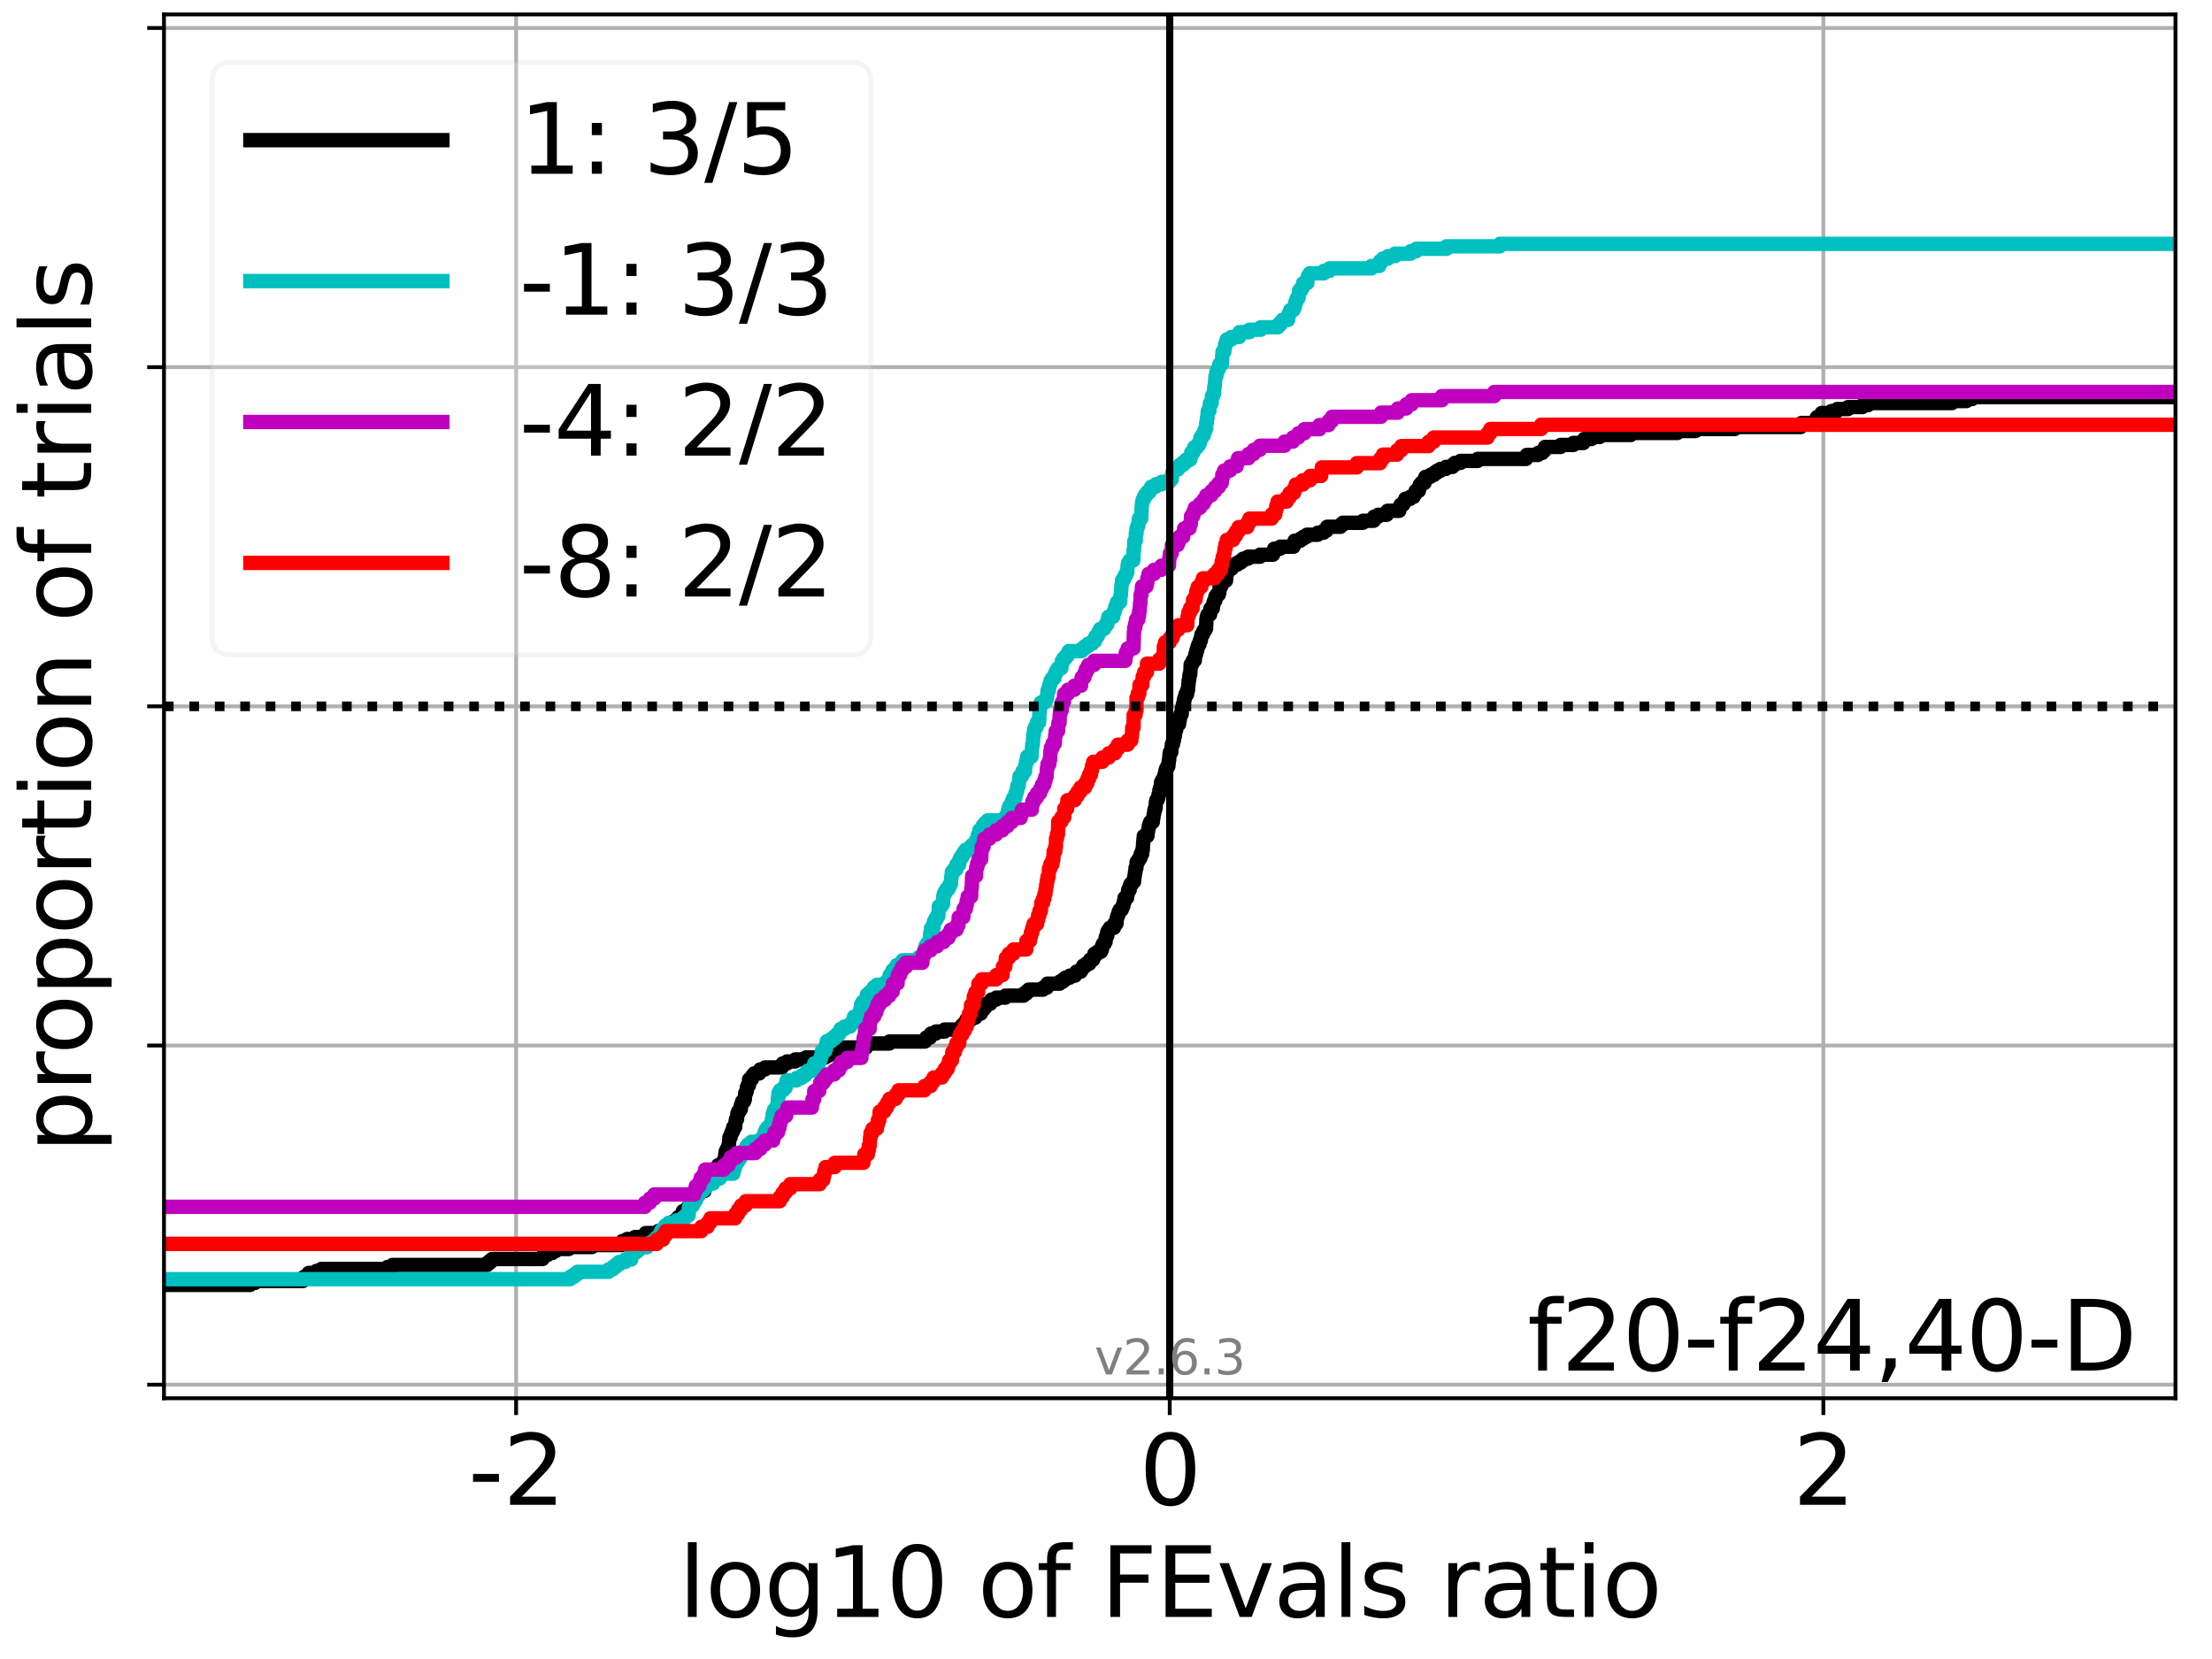 <?xml version="1.0" encoding="utf-8" standalone="no"?>
<!DOCTYPE svg PUBLIC "-//W3C//DTD SVG 1.1//EN"
  "http://www.w3.org/Graphics/SVG/1.1/DTD/svg11.dtd">
<svg xmlns:xlink="http://www.w3.org/1999/xlink" width="460.8pt" height="345.6pt" viewBox="0 0 460.8 345.6" xmlns="http://www.w3.org/2000/svg" version="1.1">
 <defs>
  <style type="text/css">*{stroke-linejoin: round; stroke-linecap: butt}</style>
 </defs>
 <g id="figure_1">
  <g id="patch_1">
   <path d="M 0 345.6 
L 460.8 345.6 
L 460.8 0 
L 0 0 
z
" style="fill: #ffffff"/>
  </g>
  <g id="axes_1">
   <g id="patch_2">
    <path d="M 34.16 291.28 
L 453.192 291.28 
L 453.192 3 
L 34.16 3 
z
" style="fill: #ffffff"/>
   </g>
   <g id="matplotlib.axis_1">
    <g id="xtick_1">
     <g id="line2d_1">
      <path d="M 107.515 291.28 
L 107.515 3 
" clip-path="url(#pec8c3f8581)" style="fill: none; stroke: #b0b0b0; stroke-width: 0.8; stroke-linecap: square"/>
     </g>
     <g id="line2d_2">
      <defs>
       <path id="mff52e5ef06" d="M 0 0 
L 0 3.5 
" style="stroke: #000000; stroke-width: 0.8"/>
      </defs>
      <g>
       <use xlink:href="#mff52e5ef06" x="107.515" y="291.28" style="stroke: #000000; stroke-width: 0.8"/>
      </g>
     </g>
     <g id="text_1">
      <!-- -2 -->
      <g transform="translate(97.545 313.477) scale(0.2 -0.2)">
       <defs>
        <path id="DejaVuSans-2d" d="M 313 2009 
L 1997 2009 
L 1997 1497 
L 313 1497 
L 313 2009 
z
" transform="scale(0.016)"/>
        <path id="DejaVuSans-32" d="M 1228 531 
L 3431 531 
L 3431 0 
L 469 0 
L 469 531 
Q 828 903 1448 1529 
Q 2069 2156 2228 2338 
Q 2531 2678 2651 2914 
Q 2772 3150 2772 3378 
Q 2772 3750 2511 3984 
Q 2250 4219 1831 4219 
Q 1534 4219 1204 4116 
Q 875 4013 500 3803 
L 500 4441 
Q 881 4594 1212 4672 
Q 1544 4750 1819 4750 
Q 2544 4750 2975 4387 
Q 3406 4025 3406 3419 
Q 3406 3131 3298 2873 
Q 3191 2616 2906 2266 
Q 2828 2175 2409 1742 
Q 1991 1309 1228 531 
z
" transform="scale(0.016)"/>
       </defs>
       <use xlink:href="#DejaVuSans-2d"/>
       <use xlink:href="#DejaVuSans-32" x="36.084"/>
      </g>
     </g>
    </g>
    <g id="xtick_2">
     <g id="line2d_3">
      <path d="M 243.676 291.28 
L 243.676 3 
" clip-path="url(#pec8c3f8581)" style="fill: none; stroke: #b0b0b0; stroke-width: 0.8; stroke-linecap: square"/>
     </g>
     <g id="line2d_4">
      <g>
       <use xlink:href="#mff52e5ef06" x="243.676" y="291.28" style="stroke: #000000; stroke-width: 0.8"/>
      </g>
     </g>
     <g id="text_2">
      <!-- 0 -->
      <g transform="translate(237.314 313.477) scale(0.2 -0.2)">
       <defs>
        <path id="DejaVuSans-30" d="M 2034 4250 
Q 1547 4250 1301 3770 
Q 1056 3291 1056 2328 
Q 1056 1369 1301 889 
Q 1547 409 2034 409 
Q 2525 409 2770 889 
Q 3016 1369 3016 2328 
Q 3016 3291 2770 3770 
Q 2525 4250 2034 4250 
z
M 2034 4750 
Q 2819 4750 3233 4129 
Q 3647 3509 3647 2328 
Q 3647 1150 3233 529 
Q 2819 -91 2034 -91 
Q 1250 -91 836 529 
Q 422 1150 422 2328 
Q 422 3509 836 4129 
Q 1250 4750 2034 4750 
z
" transform="scale(0.016)"/>
       </defs>
       <use xlink:href="#DejaVuSans-30"/>
      </g>
     </g>
    </g>
    <g id="xtick_3">
     <g id="line2d_5">
      <path d="M 379.837 291.28 
L 379.837 3 
" clip-path="url(#pec8c3f8581)" style="fill: none; stroke: #b0b0b0; stroke-width: 0.8; stroke-linecap: square"/>
     </g>
     <g id="line2d_6">
      <g>
       <use xlink:href="#mff52e5ef06" x="379.837" y="291.28" style="stroke: #000000; stroke-width: 0.8"/>
      </g>
     </g>
     <g id="text_3">
      <!-- 2 -->
      <g transform="translate(373.474 313.477) scale(0.2 -0.2)">
       <use xlink:href="#DejaVuSans-32"/>
      </g>
     </g>
    </g>
    <g id="text_4">
     <!-- log10 of FEvals ratio -->
     <g transform="translate(141.371 336.833) scale(0.2 -0.2)">
      <defs>
       <path id="DejaVuSans-6c" d="M 603 4863 
L 1178 4863 
L 1178 0 
L 603 0 
L 603 4863 
z
" transform="scale(0.016)"/>
       <path id="DejaVuSans-6f" d="M 1959 3097 
Q 1497 3097 1228 2736 
Q 959 2375 959 1747 
Q 959 1119 1226 758 
Q 1494 397 1959 397 
Q 2419 397 2687 759 
Q 2956 1122 2956 1747 
Q 2956 2369 2687 2733 
Q 2419 3097 1959 3097 
z
M 1959 3584 
Q 2709 3584 3137 3096 
Q 3566 2609 3566 1747 
Q 3566 888 3137 398 
Q 2709 -91 1959 -91 
Q 1206 -91 779 398 
Q 353 888 353 1747 
Q 353 2609 779 3096 
Q 1206 3584 1959 3584 
z
" transform="scale(0.016)"/>
       <path id="DejaVuSans-67" d="M 2906 1791 
Q 2906 2416 2648 2759 
Q 2391 3103 1925 3103 
Q 1463 3103 1205 2759 
Q 947 2416 947 1791 
Q 947 1169 1205 825 
Q 1463 481 1925 481 
Q 2391 481 2648 825 
Q 2906 1169 2906 1791 
z
M 3481 434 
Q 3481 -459 3084 -895 
Q 2688 -1331 1869 -1331 
Q 1566 -1331 1297 -1286 
Q 1028 -1241 775 -1147 
L 775 -588 
Q 1028 -725 1275 -790 
Q 1522 -856 1778 -856 
Q 2344 -856 2625 -561 
Q 2906 -266 2906 331 
L 2906 616 
Q 2728 306 2450 153 
Q 2172 0 1784 0 
Q 1141 0 747 490 
Q 353 981 353 1791 
Q 353 2603 747 3093 
Q 1141 3584 1784 3584 
Q 2172 3584 2450 3431 
Q 2728 3278 2906 2969 
L 2906 3500 
L 3481 3500 
L 3481 434 
z
" transform="scale(0.016)"/>
       <path id="DejaVuSans-31" d="M 794 531 
L 1825 531 
L 1825 4091 
L 703 3866 
L 703 4441 
L 1819 4666 
L 2450 4666 
L 2450 531 
L 3481 531 
L 3481 0 
L 794 0 
L 794 531 
z
" transform="scale(0.016)"/>
       <path id="DejaVuSans-20" transform="scale(0.016)"/>
       <path id="DejaVuSans-66" d="M 2375 4863 
L 2375 4384 
L 1825 4384 
Q 1516 4384 1395 4259 
Q 1275 4134 1275 3809 
L 1275 3500 
L 2222 3500 
L 2222 3053 
L 1275 3053 
L 1275 0 
L 697 0 
L 697 3053 
L 147 3053 
L 147 3500 
L 697 3500 
L 697 3744 
Q 697 4328 969 4595 
Q 1241 4863 1831 4863 
L 2375 4863 
z
" transform="scale(0.016)"/>
       <path id="DejaVuSans-46" d="M 628 4666 
L 3309 4666 
L 3309 4134 
L 1259 4134 
L 1259 2759 
L 3109 2759 
L 3109 2228 
L 1259 2228 
L 1259 0 
L 628 0 
L 628 4666 
z
" transform="scale(0.016)"/>
       <path id="DejaVuSans-45" d="M 628 4666 
L 3578 4666 
L 3578 4134 
L 1259 4134 
L 1259 2753 
L 3481 2753 
L 3481 2222 
L 1259 2222 
L 1259 531 
L 3634 531 
L 3634 0 
L 628 0 
L 628 4666 
z
" transform="scale(0.016)"/>
       <path id="DejaVuSans-76" d="M 191 3500 
L 800 3500 
L 1894 563 
L 2988 3500 
L 3597 3500 
L 2284 0 
L 1503 0 
L 191 3500 
z
" transform="scale(0.016)"/>
       <path id="DejaVuSans-61" d="M 2194 1759 
Q 1497 1759 1228 1600 
Q 959 1441 959 1056 
Q 959 750 1161 570 
Q 1363 391 1709 391 
Q 2188 391 2477 730 
Q 2766 1069 2766 1631 
L 2766 1759 
L 2194 1759 
z
M 3341 1997 
L 3341 0 
L 2766 0 
L 2766 531 
Q 2569 213 2275 61 
Q 1981 -91 1556 -91 
Q 1019 -91 701 211 
Q 384 513 384 1019 
Q 384 1609 779 1909 
Q 1175 2209 1959 2209 
L 2766 2209 
L 2766 2266 
Q 2766 2663 2505 2880 
Q 2244 3097 1772 3097 
Q 1472 3097 1187 3025 
Q 903 2953 641 2809 
L 641 3341 
Q 956 3463 1253 3523 
Q 1550 3584 1831 3584 
Q 2591 3584 2966 3190 
Q 3341 2797 3341 1997 
z
" transform="scale(0.016)"/>
       <path id="DejaVuSans-73" d="M 2834 3397 
L 2834 2853 
Q 2591 2978 2328 3040 
Q 2066 3103 1784 3103 
Q 1356 3103 1142 2972 
Q 928 2841 928 2578 
Q 928 2378 1081 2264 
Q 1234 2150 1697 2047 
L 1894 2003 
Q 2506 1872 2764 1633 
Q 3022 1394 3022 966 
Q 3022 478 2636 193 
Q 2250 -91 1575 -91 
Q 1294 -91 989 -36 
Q 684 19 347 128 
L 347 722 
Q 666 556 975 473 
Q 1284 391 1588 391 
Q 1994 391 2212 530 
Q 2431 669 2431 922 
Q 2431 1156 2273 1281 
Q 2116 1406 1581 1522 
L 1381 1569 
Q 847 1681 609 1914 
Q 372 2147 372 2553 
Q 372 3047 722 3315 
Q 1072 3584 1716 3584 
Q 2034 3584 2315 3537 
Q 2597 3491 2834 3397 
z
" transform="scale(0.016)"/>
       <path id="DejaVuSans-72" d="M 2631 2963 
Q 2534 3019 2420 3045 
Q 2306 3072 2169 3072 
Q 1681 3072 1420 2755 
Q 1159 2438 1159 1844 
L 1159 0 
L 581 0 
L 581 3500 
L 1159 3500 
L 1159 2956 
Q 1341 3275 1631 3429 
Q 1922 3584 2338 3584 
Q 2397 3584 2469 3576 
Q 2541 3569 2628 3553 
L 2631 2963 
z
" transform="scale(0.016)"/>
       <path id="DejaVuSans-74" d="M 1172 4494 
L 1172 3500 
L 2356 3500 
L 2356 3053 
L 1172 3053 
L 1172 1153 
Q 1172 725 1289 603 
Q 1406 481 1766 481 
L 2356 481 
L 2356 0 
L 1766 0 
Q 1100 0 847 248 
Q 594 497 594 1153 
L 594 3053 
L 172 3053 
L 172 3500 
L 594 3500 
L 594 4494 
L 1172 4494 
z
" transform="scale(0.016)"/>
       <path id="DejaVuSans-69" d="M 603 3500 
L 1178 3500 
L 1178 0 
L 603 0 
L 603 3500 
z
M 603 4863 
L 1178 4863 
L 1178 4134 
L 603 4134 
L 603 4863 
z
" transform="scale(0.016)"/>
      </defs>
      <use xlink:href="#DejaVuSans-6c"/>
      <use xlink:href="#DejaVuSans-6f" x="27.783"/>
      <use xlink:href="#DejaVuSans-67" x="88.965"/>
      <use xlink:href="#DejaVuSans-31" x="152.441"/>
      <use xlink:href="#DejaVuSans-30" x="216.064"/>
      <use xlink:href="#DejaVuSans-20" x="279.688"/>
      <use xlink:href="#DejaVuSans-6f" x="311.475"/>
      <use xlink:href="#DejaVuSans-66" x="372.656"/>
      <use xlink:href="#DejaVuSans-20" x="407.861"/>
      <use xlink:href="#DejaVuSans-46" x="439.648"/>
      <use xlink:href="#DejaVuSans-45" x="497.168"/>
      <use xlink:href="#DejaVuSans-76" x="560.352"/>
      <use xlink:href="#DejaVuSans-61" x="619.531"/>
      <use xlink:href="#DejaVuSans-6c" x="680.811"/>
      <use xlink:href="#DejaVuSans-73" x="708.594"/>
      <use xlink:href="#DejaVuSans-20" x="760.693"/>
      <use xlink:href="#DejaVuSans-72" x="792.48"/>
      <use xlink:href="#DejaVuSans-61" x="833.594"/>
      <use xlink:href="#DejaVuSans-74" x="894.873"/>
      <use xlink:href="#DejaVuSans-69" x="934.082"/>
      <use xlink:href="#DejaVuSans-6f" x="961.865"/>
     </g>
    </g>
   </g>
   <g id="matplotlib.axis_2">
    <g id="ytick_1">
     <g id="line2d_7">
      <path d="M 34.16 288.454 
L 453.192 288.454 
" clip-path="url(#pec8c3f8581)" style="fill: none; stroke: #b0b0b0; stroke-width: 0.8; stroke-linecap: square"/>
     </g>
     <g id="line2d_8">
      <defs>
       <path id="m364a18d058" d="M 0 0 
L -3.5 0 
" style="stroke: #000000; stroke-width: 0.8"/>
      </defs>
      <g>
       <use xlink:href="#m364a18d058" x="34.16" y="288.454" style="stroke: #000000; stroke-width: 0.8"/>
      </g>
     </g>
    </g>
    <g id="ytick_2">
     <g id="line2d_9">
      <path d="M 34.16 217.797 
L 453.192 217.797 
" clip-path="url(#pec8c3f8581)" style="fill: none; stroke: #b0b0b0; stroke-width: 0.8; stroke-linecap: square"/>
     </g>
     <g id="line2d_10">
      <g>
       <use xlink:href="#m364a18d058" x="34.16" y="217.797" style="stroke: #000000; stroke-width: 0.8"/>
      </g>
     </g>
    </g>
    <g id="ytick_3">
     <g id="line2d_11">
      <path d="M 34.16 147.14 
L 453.192 147.14 
" clip-path="url(#pec8c3f8581)" style="fill: none; stroke: #b0b0b0; stroke-width: 0.8; stroke-linecap: square"/>
     </g>
     <g id="line2d_12">
      <g>
       <use xlink:href="#m364a18d058" x="34.16" y="147.14" style="stroke: #000000; stroke-width: 0.8"/>
      </g>
     </g>
    </g>
    <g id="ytick_4">
     <g id="line2d_13">
      <path d="M 34.16 76.483 
L 453.192 76.483 
" clip-path="url(#pec8c3f8581)" style="fill: none; stroke: #b0b0b0; stroke-width: 0.8; stroke-linecap: square"/>
     </g>
     <g id="line2d_14">
      <g>
       <use xlink:href="#m364a18d058" x="34.16" y="76.483" style="stroke: #000000; stroke-width: 0.8"/>
      </g>
     </g>
    </g>
    <g id="ytick_5">
     <g id="line2d_15">
      <path d="M 34.16 5.826 
L 453.192 5.826 
" clip-path="url(#pec8c3f8581)" style="fill: none; stroke: #b0b0b0; stroke-width: 0.8; stroke-linecap: square"/>
     </g>
     <g id="line2d_16">
      <g>
       <use xlink:href="#m364a18d058" x="34.16" y="5.826" style="stroke: #000000; stroke-width: 0.8"/>
      </g>
     </g>
    </g>
    <g id="text_5">
     <!-- proportion of trials -->
     <g transform="translate(19.001 240.146) rotate(-90) scale(0.2 -0.2)">
      <defs>
       <path id="DejaVuSans-70" d="M 1159 525 
L 1159 -1331 
L 581 -1331 
L 581 3500 
L 1159 3500 
L 1159 2969 
Q 1341 3281 1617 3432 
Q 1894 3584 2278 3584 
Q 2916 3584 3314 3078 
Q 3713 2572 3713 1747 
Q 3713 922 3314 415 
Q 2916 -91 2278 -91 
Q 1894 -91 1617 61 
Q 1341 213 1159 525 
z
M 3116 1747 
Q 3116 2381 2855 2742 
Q 2594 3103 2138 3103 
Q 1681 3103 1420 2742 
Q 1159 2381 1159 1747 
Q 1159 1113 1420 752 
Q 1681 391 2138 391 
Q 2594 391 2855 752 
Q 3116 1113 3116 1747 
z
" transform="scale(0.016)"/>
       <path id="DejaVuSans-6e" d="M 3513 2113 
L 3513 0 
L 2938 0 
L 2938 2094 
Q 2938 2591 2744 2837 
Q 2550 3084 2163 3084 
Q 1697 3084 1428 2787 
Q 1159 2491 1159 1978 
L 1159 0 
L 581 0 
L 581 3500 
L 1159 3500 
L 1159 2956 
Q 1366 3272 1645 3428 
Q 1925 3584 2291 3584 
Q 2894 3584 3203 3211 
Q 3513 2838 3513 2113 
z
" transform="scale(0.016)"/>
      </defs>
      <use xlink:href="#DejaVuSans-70"/>
      <use xlink:href="#DejaVuSans-72" x="63.477"/>
      <use xlink:href="#DejaVuSans-6f" x="102.34"/>
      <use xlink:href="#DejaVuSans-70" x="163.521"/>
      <use xlink:href="#DejaVuSans-6f" x="226.998"/>
      <use xlink:href="#DejaVuSans-72" x="288.18"/>
      <use xlink:href="#DejaVuSans-74" x="329.293"/>
      <use xlink:href="#DejaVuSans-69" x="368.502"/>
      <use xlink:href="#DejaVuSans-6f" x="396.285"/>
      <use xlink:href="#DejaVuSans-6e" x="457.467"/>
      <use xlink:href="#DejaVuSans-20" x="520.846"/>
      <use xlink:href="#DejaVuSans-6f" x="552.633"/>
      <use xlink:href="#DejaVuSans-66" x="613.814"/>
      <use xlink:href="#DejaVuSans-20" x="649.02"/>
      <use xlink:href="#DejaVuSans-74" x="680.807"/>
      <use xlink:href="#DejaVuSans-72" x="720.016"/>
      <use xlink:href="#DejaVuSans-69" x="761.129"/>
      <use xlink:href="#DejaVuSans-61" x="788.912"/>
      <use xlink:href="#DejaVuSans-6c" x="850.191"/>
      <use xlink:href="#DejaVuSans-73" x="877.975"/>
     </g>
    </g>
   </g>
   <g id="line2d_17">
    <path d="M 34.16 267.672 
L 52.097 267.672 
L 52.097 267.257 
L 53.117 267.257 
L 53.117 266.841 
L 63.128 266.841 
L 63.128 266.425 
L 63.282 266.425 
L 63.282 266.01 
L 64.148 266.01 
L 64.148 265.594 
L 64.302 265.594 
L 64.302 265.179 
L 65.898 265.179 
L 65.898 264.763 
L 66.919 264.763 
L 66.919 264.347 
L 80.736 264.347 
L 80.736 263.932 
L 81.756 263.932 
L 81.756 263.516 
L 101.484 263.516 
L 101.484 263.1 
L 101.997 263.1 
L 101.997 262.685 
L 102.505 262.685 
L 102.505 262.269 
L 113.028 262.269 
L 113.028 261.853 
L 113.182 261.853 
L 113.182 261.438 
L 114.052 261.438 
L 114.052 261.022 
L 115.073 261.022 
L 115.073 260.607 
L 115.798 260.607 
L 115.798 260.191 
L 118.481 260.191 
L 118.481 259.775 
L 123.318 259.775 
L 123.318 259.36 
L 129.512 259.36 
L 129.512 258.944 
L 129.666 258.944 
L 129.666 258.528 
L 130.636 258.528 
L 130.636 258.113 
L 132.282 258.113 
L 132.282 257.697 
L 134.349 257.697 
L 134.349 257.282 
L 134.503 257.282 
L 134.503 256.866 
L 137.119 256.866 
L 137.119 256.45 
L 138.352 256.45 
L 138.352 256.035 
L 138.797 256.035 
L 138.797 255.619 
L 139.26 255.619 
L 139.26 255.203 
L 139.705 255.203 
L 139.705 254.788 
L 140.396 254.788 
L 140.396 254.372 
L 141.226 254.372 
L 141.305 253.541 
L 141.828 253.541 
L 141.828 253.125 
L 142.135 253.125 
L 142.135 252.71 
L 142.273 252.71 
L 142.273 252.294 
L 143.062 252.294 
L 143.062 251.878 
L 143.292 251.878 
L 143.292 251.463 
L 143.873 251.463 
L 143.873 251.047 
L 144.083 251.047 
L 144.083 250.632 
L 144.372 250.632 
L 144.372 250.216 
L 144.552 250.216 
L 144.552 249.8 
L 144.703 249.8 
L 144.703 249.385 
L 145.03 249.385 
L 145.03 248.969 
L 145.475 248.969 
L 145.573 248.138 
L 146.728 248.138 
L 146.728 247.722 
L 146.866 247.722 
L 146.866 247.306 
L 147.075 247.306 
L 147.173 246.06 
L 147.887 246.06 
L 147.905 245.228 
L 148.772 245.228 
L 148.772 244.813 
L 148.984 244.813 
L 149.064 243.981 
L 149.429 243.981 
L 149.509 243.15 
L 149.602 243.15 
L 149.602 242.735 
L 150.436 242.735 
L 150.436 242.319 
L 150.665 242.319 
L 150.665 241.903 
L 150.881 241.903 
L 150.881 241.488 
L 151.029 241.488 
L 151.11 240.241 
L 151.192 240.241 
L 151.192 239.825 
L 151.385 239.825 
L 151.385 239.41 
L 151.637 239.41 
L 151.747 238.578 
L 151.852 238.578 
L 151.957 236.916 
L 152.192 236.916 
L 152.292 236.085 
L 152.481 236.085 
L 152.481 235.669 
L 152.71 235.669 
L 152.736 234.838 
L 153.142 234.838 
L 153.237 233.591 
L 153.311 233.591 
L 153.311 233.175 
L 153.54 233.175 
L 153.622 231.928 
L 153.792 231.928 
L 153.792 231.513 
L 154.067 231.513 
L 154.067 231.097 
L 154.322 231.097 
L 154.336 230.266 
L 154.476 230.266 
L 154.476 229.85 
L 154.622 229.85 
L 154.622 229.434 
L 155.019 229.434 
L 155.019 229.019 
L 155.166 229.019 
L 155.222 227.772 
L 155.403 227.772 
L 155.403 227.356 
L 155.557 227.356 
L 155.583 226.525 
L 155.737 226.525 
L 155.737 226.109 
L 156.017 226.109 
L 156.052 224.863 
L 156.603 224.863 
L 156.603 224.447 
L 156.757 224.447 
L 156.757 224.031 
L 157.093 224.031 
L 157.093 223.616 
L 158.173 223.616 
L 158.173 223.2 
L 158.353 223.2 
L 158.353 222.784 
L 159.374 222.784 
L 159.374 222.369 
L 162.883 222.369 
L 162.883 221.953 
L 163.037 221.953 
L 163.037 221.538 
L 163.953 221.538 
L 163.953 221.122 
L 165.653 221.122 
L 165.653 220.706 
L 167.869 220.706 
L 167.869 220.291 
L 171.931 220.291 
L 171.931 219.875 
L 172.706 219.875 
L 172.706 219.459 
L 173.011 219.459 
L 173.011 219.044 
L 173.191 219.044 
L 173.191 218.628 
L 174.212 218.628 
L 174.212 218.212 
L 180.437 218.212 
L 180.491 217.381 
L 185.274 217.381 
L 185.274 216.966 
L 192.679 216.966 
L 192.679 216.55 
L 192.963 216.55 
L 192.963 216.134 
L 193.759 216.134 
L 193.759 215.719 
L 193.939 215.719 
L 193.939 215.303 
L 194.96 215.303 
L 194.96 214.887 
L 196.767 214.887 
L 196.767 214.472 
L 200.295 214.472 
L 200.327 213.641 
L 200.772 213.641 
L 200.772 213.225 
L 201.24 213.225 
L 201.316 212.394 
L 202.372 212.394 
L 202.372 211.978 
L 203.202 211.978 
L 203.294 211.147 
L 204.315 211.147 
L 204.315 210.731 
L 204.489 210.731 
L 204.489 210.316 
L 204.919 210.316 
L 204.919 209.9 
L 205.247 209.9 
L 205.247 209.484 
L 205.51 209.484 
L 205.51 209.069 
L 206.327 209.069 
L 206.327 208.653 
L 206.507 208.653 
L 206.507 208.237 
L 207.528 208.237 
L 207.528 207.822 
L 209.447 207.822 
L 209.447 207.406 
L 213.251 207.406 
L 213.251 206.991 
L 213.808 206.991 
L 213.808 206.575 
L 214.283 206.575 
L 214.283 206.159 
L 217.272 206.159 
L 217.272 205.744 
L 218.087 205.744 
L 218.18 204.912 
L 220.748 204.912 
L 220.748 204.497 
L 221.403 204.497 
L 221.403 204.081 
L 221.94 204.081 
L 221.94 203.665 
L 222.848 203.665 
L 222.848 203.25 
L 223.95 203.25 
L 223.95 202.834 
L 224.238 202.834 
L 224.238 202.419 
L 225.146 202.419 
L 225.146 202.003 
L 225.416 202.003 
L 225.416 201.587 
L 225.648 201.587 
L 225.648 201.172 
L 226.24 201.172 
L 226.24 200.756 
L 226.932 200.756 
L 226.932 200.34 
L 227.085 200.34 
L 227.085 199.925 
L 227.714 199.925 
L 227.714 199.509 
L 227.904 199.509 
L 227.985 198.678 
L 228.618 198.678 
L 228.618 198.262 
L 229.356 198.262 
L 229.356 197.847 
L 229.557 197.847 
L 229.585 197.015 
L 229.772 197.015 
L 229.772 196.6 
L 230.113 196.6 
L 230.113 196.184 
L 230.316 196.184 
L 230.329 195.353 
L 230.465 195.353 
L 230.465 194.937 
L 230.667 194.937 
L 230.68 194.106 
L 230.916 194.106 
L 230.916 193.69 
L 231.212 193.69 
L 231.212 193.275 
L 232.063 193.275 
L 232.098 192.444 
L 232.572 192.444 
L 232.653 191.197 
L 232.764 191.197 
L 232.764 190.781 
L 232.923 190.781 
L 233.033 189.95 
L 233.248 189.95 
L 233.248 189.534 
L 233.672 189.534 
L 233.672 189.118 
L 233.832 189.118 
L 233.832 188.703 
L 234.024 188.703 
L 234.109 187.872 
L 234.253 187.872 
L 234.257 187.04 
L 234.781 187.04 
L 234.87 186.209 
L 234.95 186.209 
L 235.017 185.378 
L 235.335 185.378 
L 235.337 184.547 
L 235.517 184.547 
L 235.517 184.131 
L 235.88 184.131 
L 235.88 183.715 
L 236.235 183.715 
L 236.322 182.468 
L 236.4 182.468 
L 236.45 181.637 
L 236.538 181.637 
L 236.551 180.806 
L 236.731 180.806 
L 236.784 179.559 
L 237.078 179.559 
L 237.078 179.143 
L 237.321 179.143 
L 237.321 178.728 
L 237.585 178.728 
L 237.633 177.897 
L 237.933 177.897 
L 237.963 177.065 
L 238.061 177.065 
L 238.148 175.403 
L 238.178 175.403 
L 238.27 174.156 
L 239.029 174.156 
L 239.063 173.325 
L 239.141 173.325 
L 239.242 172.493 
L 239.321 172.493 
L 239.321 172.078 
L 239.442 172.078 
L 239.442 171.662 
L 239.602 171.662 
L 239.602 171.246 
L 240.15 171.246 
L 240.189 170.415 
L 240.269 170.415 
L 240.342 169.584 
L 240.404 169.584 
L 240.485 168.753 
L 240.613 168.753 
L 240.613 168.337 
L 240.733 168.337 
L 240.797 167.09 
L 240.886 167.09 
L 240.886 166.675 
L 241.14 166.675 
L 241.14 166.259 
L 241.299 166.259 
L 241.359 165.428 
L 241.513 165.428 
L 241.521 164.596 
L 241.641 164.596 
L 241.641 164.181 
L 241.783 164.181 
L 241.87 162.934 
L 242.085 162.934 
L 242.085 162.518 
L 242.397 162.518 
L 242.485 161.687 
L 242.613 161.687 
L 242.718 160.856 
L 242.818 160.856 
L 242.818 160.44 
L 242.952 160.44 
L 242.952 160.024 
L 243.167 160.024 
L 243.167 159.609 
L 243.396 159.609 
L 243.497 158.362 
L 243.556 158.362 
L 243.636 157.115 
L 243.712 157.115 
L 243.712 156.699 
L 244 156.699 
L 244.089 155.453 
L 244.13 155.453 
L 244.13 155.037 
L 244.348 155.037 
L 244.383 154.206 
L 244.563 154.206 
L 244.598 153.374 
L 244.741 153.374 
L 244.848 152.128 
L 245.008 152.128 
L 245.077 151.296 
L 245.237 151.296 
L 245.237 150.881 
L 245.604 150.881 
L 245.697 150.049 
L 245.764 150.049 
L 245.842 149.218 
L 245.92 149.218 
L 245.92 148.803 
L 246.159 148.803 
L 246.214 147.556 
L 246.319 147.556 
L 246.422 146.724 
L 246.518 146.724 
L 246.621 145.893 
L 246.703 145.893 
L 246.703 145.477 
L 246.863 145.477 
L 246.949 144.646 
L 247.291 144.646 
L 247.294 143.815 
L 247.474 143.815 
L 247.554 142.568 
L 247.589 142.568 
L 247.618 141.737 
L 247.714 141.737 
L 247.815 140.49 
L 247.954 140.49 
L 248.049 138.412 
L 248.337 138.412 
L 248.337 137.996 
L 248.495 137.996 
L 248.495 137.581 
L 248.899 137.581 
L 248.989 136.334 
L 249.155 136.334 
L 249.225 135.502 
L 249.406 135.502 
L 249.469 134.671 
L 249.635 134.671 
L 249.635 134.256 
L 249.874 134.256 
L 249.954 133.424 
L 250.162 133.424 
L 250.195 132.593 
L 250.288 132.593 
L 250.288 132.177 
L 250.585 132.177 
L 250.585 131.762 
L 250.717 131.762 
L 250.717 131.346 
L 251.044 131.346 
L 251.044 130.93 
L 251.245 130.93 
L 251.326 128.852 
L 251.394 128.852 
L 251.394 128.437 
L 251.555 128.437 
L 251.555 128.021 
L 252.082 128.021 
L 252.147 126.774 
L 252.637 126.774 
L 252.697 125.943 
L 252.783 125.943 
L 252.783 125.527 
L 252.926 125.527 
L 252.926 125.112 
L 253.182 125.112 
L 253.195 124.28 
L 253.453 124.28 
L 253.453 123.865 
L 253.889 123.865 
L 253.889 123.449 
L 254.008 123.449 
L 254.068 122.202 
L 254.39 122.202 
L 254.39 121.787 
L 254.552 121.787 
L 254.552 121.371 
L 254.774 121.371 
L 254.774 120.955 
L 255.403 120.955 
L 255.49 119.709 
L 255.571 119.709 
L 255.571 119.293 
L 255.724 119.293 
L 255.735 118.462 
L 256.596 118.462 
L 256.596 118.046 
L 256.841 118.046 
L 256.841 117.63 
L 257.746 117.63 
L 257.746 117.215 
L 258.438 117.215 
L 258.438 116.799 
L 258.967 116.799 
L 258.967 116.383 
L 259.986 116.383 
L 259.986 115.968 
L 262.48 115.968 
L 262.48 115.552 
L 265.188 115.552 
L 265.188 115.137 
L 265.423 115.137 
L 265.432 114.305 
L 266.679 114.305 
L 266.679 113.89 
L 269.468 113.89 
L 269.468 113.474 
L 269.622 113.474 
L 269.679 112.643 
L 270.874 112.643 
L 270.874 112.227 
L 271.516 112.227 
L 271.516 111.812 
L 272.239 111.812 
L 272.239 111.396 
L 274.515 111.396 
L 274.515 110.98 
L 275.711 110.98 
L 275.711 110.565 
L 276.319 110.565 
L 276.319 110.149 
L 276.473 110.149 
L 276.473 109.733 
L 279.248 109.733 
L 279.248 109.318 
L 279.716 109.318 
L 279.716 108.902 
L 283.916 108.902 
L 283.916 108.487 
L 286.171 108.487 
L 286.214 107.655 
L 287.077 107.655 
L 287.077 107.24 
L 288.887 107.24 
L 288.887 106.824 
L 289.041 106.824 
L 289.041 106.408 
L 291.49 106.408 
L 291.533 105.577 
L 291.748 105.577 
L 291.748 105.162 
L 292.284 105.162 
L 292.284 104.746 
L 292.57 104.746 
L 292.57 104.33 
L 292.75 104.33 
L 292.75 103.915 
L 293.771 103.915 
L 293.771 103.499 
L 294.489 103.499 
L 294.489 103.083 
L 294.739 103.083 
L 294.739 102.668 
L 294.899 102.668 
L 294.899 102.252 
L 295.569 102.252 
L 295.569 101.836 
L 295.684 101.836 
L 295.749 101.005 
L 296.084 101.005 
L 296.084 100.59 
L 296.764 100.59 
L 296.77 99.758 
L 296.944 99.758 
L 296.944 99.343 
L 297.965 99.343 
L 297.965 98.927 
L 298.739 98.927 
L 298.739 98.511 
L 299.297 98.511 
L 299.297 98.096 
L 300.05 98.096 
L 300.05 97.68 
L 301.218 97.68 
L 301.218 97.265 
L 302.588 97.265 
L 302.588 96.849 
L 303.049 96.849 
L 303.049 96.433 
L 304.245 96.433 
L 304.245 96.018 
L 307.825 96.018 
L 307.825 95.602 
L 317.897 95.602 
L 317.897 95.186 
L 318.05 95.186 
L 318.05 94.771 
L 320.393 94.771 
L 320.393 94.355 
L 321.294 94.355 
L 321.294 93.94 
L 321.701 93.94 
L 321.701 93.524 
L 321.854 93.524 
L 321.854 93.108 
L 325.098 93.108 
L 325.098 92.693 
L 327.749 92.693 
L 327.749 92.277 
L 329.854 92.277 
L 329.854 91.861 
L 330.007 91.861 
L 330.007 91.446 
L 331.553 91.446 
L 331.553 91.03 
L 333.25 91.03 
L 333.25 90.615 
L 339.706 90.615 
L 339.706 90.199 
L 349.403 90.199 
L 349.403 89.783 
L 353.207 89.783 
L 353.207 89.368 
L 361.36 89.368 
L 361.36 88.952 
L 375.13 88.952 
L 375.13 88.536 
L 375.283 88.536 
L 375.283 88.121 
L 378.129 88.121 
L 378.129 87.705 
L 378.282 87.705 
L 378.282 87.289 
L 378.527 87.289 
L 378.527 86.874 
L 379.325 86.874 
L 379.325 86.458 
L 379.478 86.458 
L 379.478 86.043 
L 381.526 86.043 
L 381.526 85.627 
L 382.721 85.627 
L 382.721 85.211 
L 384.982 85.211 
L 384.982 84.796 
L 387.981 84.796 
L 387.981 84.38 
L 389.176 84.38 
L 389.176 83.964 
L 406.636 83.964 
L 406.636 83.549 
L 409.635 83.549 
L 409.635 83.133 
L 410.83 83.133 
L 410.83 82.718 
L 453.192 82.718 
L 453.192 82.718 
" clip-path="url(#pec8c3f8581)" style="fill: none; stroke: #000000; stroke-width: 3; stroke-linecap: square"/>
   </g>
   <g id="line2d_18">
    <path clip-path="url(#pec8c3f8581)" style="fill: none; stroke: #000000; stroke-width: 3; stroke-linecap: square"/>
   </g>
   <g id="line2d_19">
    <path d="M 34.16 266.477 
L 118.761 266.477 
L 118.761 265.966 
L 119.62 265.966 
L 119.62 265.455 
L 120.29 265.455 
L 120.29 264.944 
L 126.787 264.944 
L 126.787 264.433 
L 127.646 264.433 
L 127.646 263.922 
L 128.316 263.922 
L 128.316 263.411 
L 128.972 263.411 
L 128.972 262.9 
L 130.218 262.9 
L 130.218 262.389 
L 131.489 262.389 
L 131.492 261.366 
L 131.628 261.366 
L 131.628 260.855 
L 132.606 260.855 
L 132.606 260.344 
L 133.191 260.344 
L 133.191 259.833 
L 134.77 259.833 
L 134.77 259.322 
L 135.46 259.322 
L 135.46 258.811 
L 136.306 258.811 
L 136.306 258.3 
L 136.741 258.3 
L 136.741 257.789 
L 137.473 257.789 
L 137.473 257.278 
L 137.6 257.278 
L 137.6 256.767 
L 137.79 256.767 
L 137.79 256.256 
L 138.27 256.256 
L 138.27 255.745 
L 138.649 255.745 
L 138.649 255.234 
L 139.32 255.234 
L 139.32 254.722 
L 140.938 254.722 
L 140.938 254.211 
L 142.184 254.211 
L 142.184 253.7 
L 142.796 253.7 
L 142.796 253.189 
L 143.456 253.189 
L 143.485 251.656 
L 143.595 251.656 
L 143.595 251.145 
L 144.331 251.145 
L 144.331 250.634 
L 144.572 250.634 
L 144.572 250.123 
L 144.936 250.123 
L 144.936 249.612 
L 145.158 249.612 
L 145.158 249.101 
L 145.499 249.101 
L 145.499 248.589 
L 145.795 248.589 
L 145.795 248.078 
L 146.465 248.078 
L 146.465 247.567 
L 146.924 247.567 
L 146.924 247.056 
L 147.347 247.056 
L 147.347 246.545 
L 148.559 246.545 
L 148.559 246.034 
L 148.781 246.034 
L 148.781 245.523 
L 149.924 245.523 
L 150.027 244.501 
L 152.75 244.501 
L 152.75 243.99 
L 152.875 243.99 
L 152.875 243.479 
L 153.047 243.479 
L 153.047 242.968 
L 153.207 242.968 
L 153.207 242.456 
L 153.44 242.456 
L 153.44 241.945 
L 153.799 241.945 
L 153.799 241.434 
L 154.137 241.434 
L 154.137 240.923 
L 154.286 240.923 
L 154.286 240.412 
L 154.489 240.412 
L 154.489 239.901 
L 155.335 239.901 
L 155.335 239.39 
L 155.453 239.39 
L 155.453 238.879 
L 155.849 238.879 
L 155.849 238.368 
L 156.503 238.368 
L 156.503 237.857 
L 158.393 237.857 
L 158.393 237.346 
L 158.89 237.346 
L 158.89 236.835 
L 159.252 236.835 
L 159.313 235.812 
L 159.534 235.812 
L 159.534 235.301 
L 159.922 235.301 
L 159.922 234.79 
L 160.525 234.79 
L 160.525 234.279 
L 160.747 234.279 
L 160.78 233.257 
L 160.901 233.257 
L 160.945 232.235 
L 161.072 232.235 
L 161.072 231.724 
L 161.232 231.724 
L 161.232 231.213 
L 161.635 231.213 
L 161.635 230.702 
L 161.89 230.702 
L 161.993 229.679 
L 162.051 229.679 
L 162.054 228.657 
L 162.162 228.657 
L 162.19 227.635 
L 162.481 227.635 
L 162.481 227.124 
L 163.168 227.124 
L 163.168 226.613 
L 163.648 226.613 
L 163.753 225.591 
L 163.874 225.591 
L 163.874 225.08 
L 165.922 225.08 
L 165.922 224.569 
L 166.982 224.569 
L 166.982 224.058 
L 167.725 224.058 
L 167.725 223.547 
L 168.227 223.547 
L 168.227 223.035 
L 169.499 223.035 
L 169.501 222.013 
L 169.638 222.013 
L 169.638 221.502 
L 170.615 221.502 
L 170.615 220.991 
L 170.855 220.991 
L 170.855 220.48 
L 171.027 220.48 
L 171.027 219.969 
L 171.186 219.969 
L 171.201 218.947 
L 171.905 218.947 
L 171.905 218.436 
L 172.076 218.436 
L 172.117 217.414 
L 172.236 217.414 
L 172.236 216.902 
L 173.166 216.902 
L 173.166 216.391 
L 173.828 216.391 
L 173.828 215.88 
L 174.402 215.88 
L 174.402 215.369 
L 174.878 215.369 
L 174.878 214.858 
L 175.092 214.858 
L 175.092 214.347 
L 175.938 214.347 
L 175.938 213.836 
L 177.105 213.836 
L 177.105 213.325 
L 177.485 213.325 
L 177.485 212.814 
L 177.888 212.814 
L 177.909 211.792 
L 179.05 211.792 
L 179.12 210.77 
L 179.222 210.77 
L 179.222 210.258 
L 179.343 210.258 
L 179.382 209.236 
L 179.691 209.236 
L 179.691 208.725 
L 180.312 208.725 
L 180.312 208.214 
L 180.486 208.214 
L 180.589 207.192 
L 181.14 207.192 
L 181.14 206.681 
L 181.998 206.681 
L 182.024 205.659 
L 182.669 205.659 
L 182.669 205.148 
L 184.428 205.148 
L 184.428 204.637 
L 184.933 204.637 
L 184.933 204.125 
L 185.287 204.125 
L 185.356 203.103 
L 185.73 203.103 
L 185.73 202.592 
L 185.957 202.592 
L 185.957 202.081 
L 186.568 202.081 
L 186.568 201.57 
L 186.791 201.57 
L 186.791 201.059 
L 187.934 201.059 
L 188.037 200.037 
L 191.247 200.037 
L 191.247 199.526 
L 191.932 199.526 
L 191.932 199.015 
L 192.492 199.015 
L 192.507 197.992 
L 192.679 197.992 
L 192.679 197.481 
L 192.838 197.481 
L 192.838 196.97 
L 193.178 196.97 
L 193.178 196.459 
L 193.755 196.459 
L 193.769 194.415 
L 193.903 194.415 
L 193.939 193.393 
L 194.45 193.393 
L 194.452 192.371 
L 194.589 192.371 
L 194.589 191.86 
L 194.88 191.86 
L 194.88 191.348 
L 195.185 191.348 
L 195.185 190.837 
L 195.466 190.837 
L 195.566 189.304 
L 195.581 189.304 
L 195.581 188.793 
L 196.152 188.793 
L 196.152 188.282 
L 196.456 188.282 
L 196.484 186.749 
L 196.595 186.749 
L 196.595 186.238 
L 196.827 186.238 
L 196.827 185.727 
L 197.148 185.727 
L 197.148 185.215 
L 197.573 185.215 
L 197.573 184.704 
L 197.838 184.704 
L 197.838 184.193 
L 198.099 184.193 
L 198.158 182.66 
L 198.238 182.66 
L 198.286 181.638 
L 198.684 181.638 
L 198.684 181.127 
L 199.215 181.127 
L 199.238 180.105 
L 199.801 180.105 
L 199.852 179.083 
L 200.097 179.083 
L 200.097 178.571 
L 200.437 178.571 
L 200.437 178.06 
L 200.767 178.06 
L 200.767 177.549 
L 201.126 177.549 
L 201.126 177.038 
L 201.972 177.038 
L 201.972 176.527 
L 202.486 176.527 
L 202.486 176.016 
L 203.14 176.016 
L 203.14 175.505 
L 203.345 175.505 
L 203.345 174.994 
L 203.66 174.994 
L 203.709 173.972 
L 203.932 173.972 
L 204.015 172.95 
L 204.518 172.95 
L 204.518 172.438 
L 204.759 172.438 
L 204.759 171.927 
L 205.189 171.927 
L 205.189 171.416 
L 205.734 171.416 
L 205.734 170.905 
L 209.198 170.905 
L 209.198 170.394 
L 209.621 170.394 
L 209.621 169.883 
L 209.884 169.883 
L 209.976 168.861 
L 210.113 168.861 
L 210.113 168.35 
L 210.307 168.35 
L 210.307 167.839 
L 210.833 167.839 
L 210.835 166.817 
L 211.055 166.817 
L 211.055 166.306 
L 211.506 166.306 
L 211.519 165.283 
L 211.741 165.283 
L 211.741 164.772 
L 211.89 164.772 
L 211.905 163.75 
L 212.199 163.75 
L 212.302 162.728 
L 212.314 162.728 
L 212.395 161.706 
L 212.884 161.706 
L 212.987 160.684 
L 213.525 160.684 
L 213.533 159.661 
L 213.641 159.661 
L 213.748 158.639 
L 213.955 158.639 
L 213.956 157.617 
L 214.891 157.617 
L 214.994 155.573 
L 215.051 155.573 
L 215.051 155.062 
L 215.168 155.062 
L 215.254 153.017 
L 215.39 153.017 
L 215.425 151.995 
L 215.585 151.995 
L 215.585 151.484 
L 215.937 151.484 
L 216.029 150.462 
L 216.472 150.462 
L 216.533 148.418 
L 216.611 148.418 
L 216.636 146.884 
L 216.783 146.884 
L 216.783 146.373 
L 217.589 146.373 
L 217.589 145.862 
L 217.95 145.862 
L 217.95 145.351 
L 218.138 145.351 
L 218.227 143.818 
L 218.495 143.818 
L 218.542 142.796 
L 218.713 142.796 
L 218.713 142.285 
L 218.873 142.285 
L 218.873 141.774 
L 219.184 141.774 
L 219.184 141.263 
L 219.668 141.263 
L 219.668 140.751 
L 219.803 140.751 
L 219.803 140.24 
L 220.03 140.24 
L 220.03 139.729 
L 220.358 139.729 
L 220.358 139.218 
L 221.098 139.218 
L 221.204 137.685 
L 221.515 137.685 
L 221.515 137.174 
L 221.957 137.174 
L 221.957 136.663 
L 222.372 136.663 
L 222.372 136.152 
L 222.628 136.152 
L 222.628 135.641 
L 225.362 135.641 
L 225.362 135.13 
L 225.985 135.13 
L 225.985 134.619 
L 226.675 134.619 
L 226.675 134.107 
L 227.521 134.107 
L 227.521 133.596 
L 228.093 133.596 
L 228.196 132.574 
L 228.689 132.574 
L 228.689 132.063 
L 228.882 132.063 
L 228.882 131.552 
L 229.142 131.552 
L 229.142 131.041 
L 229.999 131.041 
L 229.999 130.53 
L 230.347 130.53 
L 230.347 130.019 
L 230.685 130.019 
L 230.77 128.997 
L 230.889 128.997 
L 230.889 128.486 
L 231.906 128.486 
L 231.982 127.463 
L 232.204 127.463 
L 232.204 126.952 
L 232.329 126.952 
L 232.329 126.441 
L 232.531 126.441 
L 232.531 125.93 
L 232.691 125.93 
L 232.691 125.419 
L 233.347 125.419 
L 233.45 123.886 
L 233.524 123.886 
L 233.614 121.842 
L 233.683 121.842 
L 233.764 120.819 
L 234.098 120.819 
L 234.098 120.308 
L 234.334 120.308 
L 234.334 119.797 
L 234.614 119.797 
L 234.614 119.286 
L 234.822 119.286 
L 234.907 117.753 
L 235.01 117.753 
L 235.01 117.242 
L 235.344 117.242 
L 235.344 116.731 
L 236.094 116.731 
L 236.133 114.686 
L 236.233 114.686 
L 236.325 112.642 
L 236.6 112.642 
L 236.618 111.109 
L 236.754 111.109 
L 236.771 110.087 
L 236.931 110.087 
L 236.931 109.576 
L 237.107 109.576 
L 237.21 108.553 
L 237.247 108.553 
L 237.247 108.042 
L 237.732 108.042 
L 237.833 105.487 
L 237.862 105.487 
L 237.945 104.465 
L 238.105 104.465 
L 238.105 103.954 
L 238.317 103.954 
L 238.317 103.443 
L 238.643 103.443 
L 238.643 102.932 
L 239.035 102.932 
L 239.035 102.42 
L 239.573 102.42 
L 239.573 101.909 
L 239.811 101.909 
L 239.811 101.398 
L 240.747 101.398 
L 240.747 100.887 
L 241.984 100.887 
L 241.984 100.376 
L 243.632 100.376 
L 243.632 99.865 
L 244.09 99.865 
L 244.142 98.843 
L 244.262 98.843 
L 244.262 98.332 
L 244.422 98.332 
L 244.422 97.821 
L 245.352 97.821 
L 245.352 97.31 
L 245.79 97.31 
L 245.79 96.799 
L 246.517 96.799 
L 246.517 96.288 
L 247.064 96.288 
L 247.064 95.776 
L 247.922 95.776 
L 247.922 95.265 
L 248.108 95.265 
L 248.165 94.243 
L 248.613 94.243 
L 248.613 93.732 
L 248.751 93.732 
L 248.751 93.221 
L 249.345 93.221 
L 249.345 92.71 
L 249.745 92.71 
L 249.745 92.199 
L 249.997 92.199 
L 250.08 91.177 
L 250.396 91.177 
L 250.396 90.666 
L 250.771 90.666 
L 250.771 90.155 
L 250.905 90.155 
L 250.905 89.643 
L 251.148 89.643 
L 251.148 89.132 
L 251.268 89.132 
L 251.271 88.11 
L 251.396 88.11 
L 251.407 87.088 
L 251.528 87.088 
L 251.565 86.066 
L 251.641 86.066 
L 251.641 85.555 
L 251.951 85.555 
L 252.049 84.022 
L 252.385 84.022 
L 252.473 82.488 
L 252.707 82.488 
L 252.707 81.977 
L 252.913 81.977 
L 252.97 80.444 
L 253.052 80.444 
L 253.163 78.911 
L 253.2 78.911 
L 253.2 78.4 
L 253.385 78.4 
L 253.423 77.378 
L 253.684 77.378 
L 253.684 76.866 
L 253.907 76.866 
L 253.907 76.355 
L 254.029 76.355 
L 254.029 75.844 
L 254.529 75.844 
L 254.632 73.8 
L 254.669 73.8 
L 254.669 73.289 
L 255.05 73.289 
L 255.153 72.267 
L 255.212 72.267 
L 255.212 71.756 
L 255.384 71.756 
L 255.384 71.245 
L 255.544 71.245 
L 255.544 70.733 
L 256.474 70.733 
L 256.474 70.222 
L 258.101 70.222 
L 258.186 69.2 
L 260.26 69.2 
L 260.26 68.689 
L 262.634 68.689 
L 262.634 68.178 
L 266.207 68.178 
L 266.207 67.667 
L 266.702 67.667 
L 266.702 67.156 
L 267.126 67.156 
L 267.126 66.645 
L 268.337 66.645 
L 268.347 65.623 
L 268.56 65.623 
L 268.56 65.112 
L 268.77 65.112 
L 268.77 64.601 
L 269.454 64.601 
L 269.454 64.089 
L 269.703 64.089 
L 269.806 63.067 
L 269.982 63.067 
L 269.982 62.556 
L 270.205 62.556 
L 270.205 62.045 
L 270.526 62.045 
L 270.628 60.512 
L 271.048 60.512 
L 271.048 60.001 
L 271.348 60.001 
L 271.451 58.979 
L 272.329 58.979 
L 272.366 57.956 
L 272.491 57.956 
L 272.491 57.445 
L 272.85 57.445 
L 272.85 56.934 
L 275.779 56.934 
L 275.779 56.423 
L 276.945 56.423 
L 276.945 55.912 
L 285.701 55.912 
L 285.701 55.401 
L 287.346 55.401 
L 287.346 54.89 
L 287.503 54.89 
L 287.503 54.379 
L 288.067 54.379 
L 288.067 53.868 
L 289.148 53.868 
L 289.148 53.357 
L 290.59 53.357 
L 290.59 52.846 
L 293.837 52.846 
L 293.837 52.335 
L 295.011 52.335 
L 295.011 51.824 
L 301.328 51.824 
L 301.328 51.312 
L 312.45 51.312 
L 312.45 50.801 
L 453.192 50.801 
L 453.192 50.801 
" clip-path="url(#pec8c3f8581)" style="fill: none; stroke: #00bfbf; stroke-width: 3; stroke-linecap: square"/>
   </g>
   <g id="line2d_20">
    <path clip-path="url(#pec8c3f8581)" style="fill: none; stroke: #00bfbf; stroke-width: 3; stroke-linecap: square"/>
   </g>
   <g id="line2d_21">
    <path d="M 34.16 251.402 
L 134.352 251.402 
L 134.352 250.54 
L 135.383 250.54 
L 135.383 249.679 
L 136.299 249.679 
L 136.299 248.817 
L 144.665 248.817 
L 144.665 247.955 
L 144.944 247.955 
L 144.944 247.094 
L 145.696 247.094 
L 145.696 246.232 
L 145.975 246.232 
L 145.975 245.37 
L 146.612 245.37 
L 146.612 244.509 
L 146.891 244.509 
L 146.891 243.647 
L 150.749 243.647 
L 150.749 242.785 
L 151.752 242.785 
L 151.752 241.924 
L 152.236 241.924 
L 152.236 241.062 
L 153.456 241.062 
L 153.456 240.2 
L 157.365 240.2 
L 157.365 239.339 
L 158.396 239.339 
L 158.396 238.477 
L 159.312 238.477 
L 159.312 237.615 
L 161.062 237.615 
L 161.062 236.754 
L 161.341 236.754 
L 161.341 235.892 
L 162.065 235.892 
L 162.065 235.03 
L 162.344 235.03 
L 162.344 234.169 
L 162.549 234.169 
L 162.549 233.307 
L 162.828 233.307 
L 162.828 232.445 
L 163.768 232.445 
L 163.768 231.584 
L 164.047 231.584 
L 164.047 230.722 
L 169.128 230.722 
L 169.128 229.86 
L 169.243 229.86 
L 169.243 228.999 
L 169.619 228.999 
L 169.627 227.275 
L 170.65 227.275 
L 170.65 226.414 
L 170.857 226.414 
L 170.857 225.552 
L 171.566 225.552 
L 171.566 224.69 
L 172.213 224.69 
L 172.213 223.829 
L 173.762 223.829 
L 173.762 222.967 
L 174.765 222.967 
L 174.765 222.105 
L 175.249 222.105 
L 175.249 221.244 
L 176.468 221.244 
L 176.468 220.382 
L 179.441 220.382 
L 179.441 219.52 
L 179.556 219.52 
L 179.556 218.659 
L 179.72 218.659 
L 179.72 217.797 
L 179.835 217.797 
L 179.94 216.074 
L 180.162 216.074 
L 180.218 214.35 
L 181.169 214.35 
L 181.193 212.627 
L 181.448 212.627 
L 181.448 211.765 
L 182.109 211.765 
L 182.109 210.904 
L 182.526 210.904 
L 182.526 210.042 
L 182.805 210.042 
L 182.805 209.18 
L 183.316 209.18 
L 183.316 208.319 
L 184.347 208.319 
L 184.347 207.457 
L 185.263 207.457 
L 185.263 206.595 
L 185.947 206.595 
L 186.017 204.872 
L 186.978 204.872 
L 187.019 203.148 
L 187.503 203.148 
L 187.503 202.287 
L 187.894 202.287 
L 187.894 201.425 
L 188.723 201.425 
L 188.723 200.563 
L 192.141 200.563 
L 192.141 199.702 
L 192.256 199.702 
L 192.256 198.84 
L 192.639 198.84 
L 192.639 197.978 
L 193.869 197.978 
L 193.869 197.117 
L 195.226 197.117 
L 195.226 196.255 
L 196.559 196.255 
L 196.559 195.393 
L 197.562 195.393 
L 197.562 194.532 
L 198.046 194.532 
L 198.046 193.67 
L 199.266 193.67 
L 199.266 192.808 
L 199.642 192.808 
L 199.714 191.085 
L 200.673 191.085 
L 200.716 189.362 
L 201.2 189.362 
L 201.2 188.5 
L 201.39 188.5 
L 201.39 187.638 
L 201.589 187.638 
L 201.589 186.777 
L 202.308 186.777 
L 202.344 185.053 
L 202.42 185.053 
L 202.52 182.468 
L 203.338 182.468 
L 203.347 180.745 
L 203.551 180.745 
L 203.551 179.883 
L 203.831 179.883 
L 203.831 179.022 
L 204.396 179.022 
L 204.467 177.298 
L 204.511 177.298 
L 204.511 176.437 
L 204.894 176.437 
L 204.894 175.575 
L 205.05 175.575 
L 205.05 174.713 
L 206.124 174.713 
L 206.124 173.852 
L 207.48 173.852 
L 207.48 172.99 
L 208.815 172.99 
L 208.815 172.128 
L 209.846 172.128 
L 209.846 171.267 
L 210.762 171.267 
L 210.762 170.405 
L 212.621 170.405 
L 212.621 169.543 
L 212.9 169.543 
L 212.9 168.682 
L 214.938 168.682 
L 214.938 167.82 
L 215.053 167.82 
L 215.053 166.958 
L 215.437 166.958 
L 215.437 166.097 
L 216.039 166.097 
L 216.039 165.235 
L 216.667 165.235 
L 216.667 164.373 
L 217.042 164.373 
L 217.042 163.512 
L 217.526 163.512 
L 217.526 162.65 
L 217.788 162.65 
L 217.788 161.788 
L 218.023 161.788 
L 218.092 160.065 
L 218.208 160.065 
L 218.208 159.203 
L 218.591 159.203 
L 218.591 158.342 
L 218.745 158.342 
L 218.791 156.618 
L 218.917 156.618 
L 218.917 155.757 
L 219.274 155.757 
L 219.274 154.895 
L 219.733 154.895 
L 219.821 153.172 
L 219.92 153.172 
L 219.92 152.31 
L 220.404 152.31 
L 220.494 150.587 
L 220.723 150.587 
L 220.764 148.863 
L 220.838 148.863 
L 220.838 148.002 
L 221.177 148.002 
L 221.222 146.278 
L 221.623 146.278 
L 221.681 144.555 
L 222.452 144.555 
L 222.452 143.693 
L 223.808 143.693 
L 223.808 142.832 
L 225.212 142.832 
L 225.321 141.108 
L 225.9 141.108 
L 225.9 140.247 
L 226.215 140.247 
L 226.215 139.385 
L 226.699 139.385 
L 226.699 138.523 
L 227.918 138.523 
L 227.918 137.662 
L 234.418 137.662 
L 234.418 136.8 
L 234.533 136.8 
L 234.533 135.938 
L 234.917 135.938 
L 234.917 135.077 
L 236.131 135.077 
L 236.213 131.63 
L 236.282 131.63 
L 236.282 130.768 
L 236.492 130.768 
L 236.492 129.907 
L 236.665 129.907 
L 236.665 129.045 
L 237.134 129.045 
L 237.134 128.183 
L 237.296 128.183 
L 237.296 127.322 
L 237.411 127.322 
L 237.503 125.598 
L 237.575 125.598 
L 237.617 123.875 
L 237.794 123.875 
L 237.895 122.152 
L 238.837 122.152 
L 238.837 121.29 
L 239.024 121.29 
L 239.024 120.428 
L 239.251 120.428 
L 239.251 119.567 
L 240.381 119.567 
L 240.381 118.705 
L 241.948 118.705 
L 241.948 117.843 
L 243.515 117.843 
L 243.591 116.12 
L 243.706 116.12 
L 243.706 115.258 
L 244.09 115.258 
L 244.121 113.535 
L 245.32 113.535 
L 245.32 112.673 
L 245.689 112.673 
L 245.689 111.812 
L 246.483 111.812 
L 246.483 110.95 
L 246.676 110.95 
L 246.676 110.088 
L 247.797 110.088 
L 247.797 109.227 
L 248.051 109.227 
L 248.118 107.503 
L 248.573 107.503 
L 248.573 106.642 
L 248.913 106.642 
L 248.913 105.78 
L 249.97 105.78 
L 249.97 104.918 
L 250.747 104.918 
L 250.747 104.057 
L 251.272 104.057 
L 251.272 103.195 
L 252.332 103.195 
L 252.332 102.333 
L 253.109 102.333 
L 253.109 101.472 
L 253.903 101.472 
L 253.903 100.61 
L 254.51 100.61 
L 254.51 99.748 
L 254.625 99.748 
L 254.625 98.887 
L 255.008 98.887 
L 255.008 98.025 
L 256.238 98.025 
L 256.238 97.163 
L 257.594 97.163 
L 257.594 96.302 
L 257.911 96.302 
L 257.911 95.44 
L 260.085 95.44 
L 260.085 94.578 
L 261.167 94.578 
L 261.167 93.717 
L 262.446 93.717 
L 262.446 92.855 
L 267.598 92.855 
L 267.598 91.993 
L 269.346 91.993 
L 269.346 91.132 
L 270.476 91.132 
L 270.476 90.27 
L 271.71 90.27 
L 271.71 89.408 
L 274.864 89.408 
L 274.864 88.547 
L 276.771 88.547 
L 276.771 87.685 
L 277.495 87.685 
L 277.495 86.823 
L 287.689 86.823 
L 287.689 85.961 
L 291.19 85.961 
L 291.19 85.1 
L 292.939 85.1 
L 292.939 84.238 
L 294.068 84.238 
L 294.068 83.376 
L 300.363 83.376 
L 300.363 82.515 
L 311.282 82.515 
L 311.282 81.653 
L 453.192 81.653 
L 453.192 81.653 
" clip-path="url(#pec8c3f8581)" style="fill: none; stroke: #bf00bf; stroke-width: 3; stroke-linecap: square"/>
   </g>
   <g id="line2d_22">
    <path clip-path="url(#pec8c3f8581)" style="fill: none; stroke: #bf00bf; stroke-width: 3; stroke-linecap: square"/>
   </g>
   <g id="line2d_23">
    <path d="M 34.16 259.124 
L 136.811 259.124 
L 136.811 258.236 
L 138.118 258.236 
L 138.118 257.347 
L 138.704 257.347 
L 138.704 256.458 
L 146.099 256.458 
L 146.099 255.569 
L 147.407 255.569 
L 147.407 254.681 
L 147.993 254.681 
L 147.993 253.792 
L 153.157 253.792 
L 153.157 252.903 
L 153.752 252.903 
L 153.752 252.014 
L 154.372 252.014 
L 154.372 251.126 
L 155.34 251.126 
L 155.34 250.237 
L 162.445 250.237 
L 162.445 249.348 
L 163.04 249.348 
L 163.04 248.459 
L 163.661 248.459 
L 163.661 247.571 
L 164.629 247.571 
L 164.629 246.682 
L 170.755 246.682 
L 170.755 245.793 
L 171.507 245.793 
L 171.507 244.904 
L 171.705 244.904 
L 171.705 244.015 
L 171.976 244.015 
L 171.976 243.127 
L 173.884 243.127 
L 173.884 242.238 
L 179.861 242.238 
L 179.861 241.349 
L 180.044 241.349 
L 180.044 240.46 
L 180.796 240.46 
L 180.796 239.572 
L 180.993 239.572 
L 180.993 238.683 
L 181.169 238.683 
L 181.265 236.905 
L 181.359 236.905 
L 181.359 236.017 
L 181.755 236.017 
L 181.755 235.128 
L 182.667 235.128 
L 182.667 234.239 
L 182.883 234.239 
L 182.883 233.35 
L 183.173 233.35 
L 183.253 231.573 
L 184.191 231.573 
L 184.191 230.684 
L 184.777 230.684 
L 184.777 229.795 
L 185.289 229.795 
L 185.289 228.906 
L 186.597 228.906 
L 186.597 228.018 
L 187.183 228.018 
L 187.183 227.129 
L 192.581 227.129 
L 192.581 226.24 
L 193.889 226.24 
L 193.889 225.351 
L 194.475 225.351 
L 194.475 224.463 
L 196.207 224.463 
L 196.207 223.574 
L 196.803 223.574 
L 196.803 222.685 
L 197.423 222.685 
L 197.423 221.796 
L 197.705 221.796 
L 197.705 220.908 
L 198.301 220.908 
L 198.391 219.13 
L 198.921 219.13 
L 198.921 218.241 
L 199.229 218.241 
L 199.229 217.352 
L 199.824 217.352 
L 199.889 215.575 
L 200.445 215.575 
L 200.445 214.686 
L 200.971 214.686 
L 200.971 213.797 
L 201.413 213.797 
L 201.413 212.909 
L 201.635 212.909 
L 201.635 212.02 
L 201.862 212.02 
L 201.862 211.131 
L 202.231 211.131 
L 202.279 209.354 
L 202.851 209.354 
L 202.865 207.576 
L 203.17 207.576 
L 203.17 206.687 
L 203.756 206.687 
L 203.819 204.91 
L 204.503 204.91 
L 204.503 204.021 
L 207.536 204.021 
L 207.536 203.132 
L 208.843 203.132 
L 208.927 201.355 
L 209.429 201.355 
L 209.523 199.577 
L 210.143 199.577 
L 210.143 198.688 
L 211.111 198.688 
L 211.111 197.8 
L 213.792 197.8 
L 213.806 196.022 
L 214.558 196.022 
L 214.558 195.133 
L 214.756 195.133 
L 214.756 194.245 
L 215.027 194.245 
L 215.027 193.356 
L 215.304 193.356 
L 215.304 192.467 
L 216.056 192.467 
L 216.056 191.578 
L 216.254 191.578 
L 216.254 190.69 
L 216.525 190.69 
L 216.525 189.801 
L 216.828 189.801 
L 216.935 188.023 
L 217.317 188.023 
L 217.317 187.134 
L 217.58 187.134 
L 217.58 186.246 
L 217.778 186.246 
L 217.778 185.357 
L 217.913 185.357 
L 217.913 184.468 
L 218.049 184.468 
L 218.049 183.579 
L 218.208 183.579 
L 218.208 182.691 
L 218.433 182.691 
L 218.533 180.913 
L 218.803 180.913 
L 218.803 180.024 
L 219.234 180.024 
L 219.234 179.136 
L 219.424 179.136 
L 219.501 177.358 
L 219.815 177.358 
L 219.815 176.469 
L 219.957 176.469 
L 219.986 174.692 
L 220.184 174.692 
L 220.184 173.803 
L 220.392 173.803 
L 220.455 171.137 
L 221.123 171.137 
L 221.123 170.248 
L 221.705 170.248 
L 221.709 168.47 
L 222.291 168.47 
L 222.363 166.693 
L 223.882 166.693 
L 223.882 165.804 
L 224.477 165.804 
L 224.477 164.915 
L 225.098 164.915 
L 225.098 164.027 
L 226.065 164.027 
L 226.065 163.138 
L 226.526 163.138 
L 226.526 162.249 
L 226.875 162.249 
L 226.875 161.36 
L 227.278 161.36 
L 227.278 160.471 
L 227.476 160.471 
L 227.476 159.583 
L 227.747 159.583 
L 227.747 158.694 
L 229.655 158.694 
L 229.655 157.805 
L 230.977 157.805 
L 230.977 156.916 
L 232.285 156.916 
L 232.285 156.028 
L 232.87 156.028 
L 232.87 155.139 
L 234.916 155.139 
L 234.916 154.25 
L 235.668 154.25 
L 235.668 153.361 
L 235.806 153.361 
L 235.866 151.584 
L 236.137 151.584 
L 236.163 148.918 
L 236.559 148.918 
L 236.559 148.029 
L 236.743 148.029 
L 236.757 145.362 
L 237.028 145.362 
L 237.028 144.474 
L 237.339 144.474 
L 237.377 142.696 
L 237.959 142.696 
L 238.045 140.919 
L 238.345 140.919 
L 238.345 140.03 
L 238.927 140.03 
L 238.936 138.252 
L 241.48 138.252 
L 241.48 137.364 
L 242.233 137.364 
L 242.233 136.475 
L 242.43 136.475 
L 242.447 134.697 
L 242.702 134.697 
L 242.702 133.809 
L 243.67 133.809 
L 243.67 132.92 
L 244.257 132.92 
L 244.257 132.031 
L 244.609 132.031 
L 244.609 131.142 
L 245.481 131.142 
L 245.481 130.253 
L 247.323 130.253 
L 247.399 128.476 
L 247.554 128.476 
L 247.554 127.587 
L 247.918 127.587 
L 247.918 126.698 
L 248.436 126.698 
L 248.539 124.921 
L 249.052 124.921 
L 249.052 124.032 
L 249.21 124.032 
L 249.21 123.143 
L 249.507 123.143 
L 249.507 122.255 
L 250.247 122.255 
L 250.247 121.366 
L 250.576 121.366 
L 250.576 120.477 
L 252.982 120.477 
L 252.982 119.588 
L 253.76 119.588 
L 253.76 118.7 
L 254.342 118.7 
L 254.342 117.811 
L 254.512 117.811 
L 254.512 116.922 
L 254.71 116.922 
L 254.71 116.033 
L 254.981 116.033 
L 254.981 115.144 
L 255.094 115.144 
L 255.094 114.256 
L 255.292 114.256 
L 255.292 113.367 
L 255.563 113.367 
L 255.563 112.478 
L 256.889 112.478 
L 256.889 111.589 
L 257.471 111.589 
L 257.471 110.701 
L 258.025 110.701 
L 258.025 109.812 
L 259.836 109.812 
L 259.836 108.923 
L 260.274 108.923 
L 260.274 108.034 
L 264.921 108.034 
L 264.921 107.146 
L 265.674 107.146 
L 265.674 106.257 
L 265.871 106.257 
L 265.871 105.368 
L 266.143 105.368 
L 266.143 104.479 
L 268.051 104.479 
L 268.051 103.59 
L 268.664 103.59 
L 268.664 102.702 
L 269.555 102.702 
L 269.555 101.813 
L 269.926 101.813 
L 269.926 100.924 
L 271.424 100.924 
L 271.424 100.035 
L 272.947 100.035 
L 272.947 99.147 
L 275.228 99.147 
L 275.228 98.258 
L 275.354 98.258 
L 275.354 97.369 
L 282.646 97.369 
L 282.646 96.48 
L 287.508 96.48 
L 287.508 95.592 
L 288.09 95.592 
L 288.09 94.703 
L 291.036 94.703 
L 291.036 93.814 
L 291.926 93.814 
L 291.926 92.925 
L 297.6 92.925 
L 297.6 92.037 
L 298.67 92.037 
L 298.67 91.148 
L 309.88 91.148 
L 309.88 90.259 
L 310.462 90.259 
L 310.462 89.37 
L 321.041 89.37 
L 321.041 88.481 
L 453.192 88.481 
L 453.192 88.481 
" clip-path="url(#pec8c3f8581)" style="fill: none; stroke: #ff0000; stroke-width: 3; stroke-linecap: square"/>
   </g>
   <g id="line2d_24">
    <path clip-path="url(#pec8c3f8581)" style="fill: none; stroke: #ff0000; stroke-width: 3; stroke-linecap: square"/>
   </g>
   <g id="line2d_25">
    <path d="M 243.676 291.28 
L 243.676 3 
" clip-path="url(#pec8c3f8581)" style="fill: none; stroke: #000000; stroke-width: 1.5; stroke-linecap: square"/>
   </g>
   <g id="line2d_26">
    <path d="M 34.16 147.14 
L 453.192 147.14 
" clip-path="url(#pec8c3f8581)" style="fill: none; stroke-dasharray: 2,3.3; stroke-dashoffset: 0; stroke: #000000; stroke-width: 2"/>
   </g>
   <g id="patch_3">
    <path d="M 34.16 291.28 
L 34.16 3 
" style="fill: none; stroke: #000000; stroke-width: 0.8; stroke-linejoin: miter; stroke-linecap: square"/>
   </g>
   <g id="patch_4">
    <path d="M 453.192 291.28 
L 453.192 3 
" style="fill: none; stroke: #000000; stroke-width: 0.8; stroke-linejoin: miter; stroke-linecap: square"/>
   </g>
   <g id="patch_5">
    <path d="M 34.16 291.28 
L 453.192 291.28 
" style="fill: none; stroke: #000000; stroke-width: 0.8; stroke-linejoin: miter; stroke-linecap: square"/>
   </g>
   <g id="patch_6">
    <path d="M 34.16 3 
L 453.192 3 
" style="fill: none; stroke: #000000; stroke-width: 0.8; stroke-linejoin: miter; stroke-linecap: square"/>
   </g>
   <g id="text_6">
    <!-- f20-f24,40-D -->
    <g transform="translate(318.193 285.514) scale(0.2 -0.2)">
     <defs>
      <path id="DejaVuSans-34" d="M 2419 4116 
L 825 1625 
L 2419 1625 
L 2419 4116 
z
M 2253 4666 
L 3047 4666 
L 3047 1625 
L 3713 1625 
L 3713 1100 
L 3047 1100 
L 3047 0 
L 2419 0 
L 2419 1100 
L 313 1100 
L 313 1709 
L 2253 4666 
z
" transform="scale(0.016)"/>
      <path id="DejaVuSans-2c" d="M 750 794 
L 1409 794 
L 1409 256 
L 897 -744 
L 494 -744 
L 750 256 
L 750 794 
z
" transform="scale(0.016)"/>
      <path id="DejaVuSans-44" d="M 1259 4147 
L 1259 519 
L 2022 519 
Q 2988 519 3436 956 
Q 3884 1394 3884 2338 
Q 3884 3275 3436 3711 
Q 2988 4147 2022 4147 
L 1259 4147 
z
M 628 4666 
L 1925 4666 
Q 3281 4666 3915 4102 
Q 4550 3538 4550 2338 
Q 4550 1131 3912 565 
Q 3275 0 1925 0 
L 628 0 
L 628 4666 
z
" transform="scale(0.016)"/>
     </defs>
     <use xlink:href="#DejaVuSans-66"/>
     <use xlink:href="#DejaVuSans-32" x="35.205"/>
     <use xlink:href="#DejaVuSans-30" x="98.828"/>
     <use xlink:href="#DejaVuSans-2d" x="162.451"/>
     <use xlink:href="#DejaVuSans-66" x="198.535"/>
     <use xlink:href="#DejaVuSans-32" x="233.74"/>
     <use xlink:href="#DejaVuSans-34" x="297.363"/>
     <use xlink:href="#DejaVuSans-2c" x="360.986"/>
     <use xlink:href="#DejaVuSans-34" x="392.773"/>
     <use xlink:href="#DejaVuSans-30" x="456.396"/>
     <use xlink:href="#DejaVuSans-2d" x="520.02"/>
     <use xlink:href="#DejaVuSans-44" x="556.104"/>
    </g>
   </g>
   <g id="text_7">
    <!-- v2.6.3 -->
    <g style="fill: #808080" transform="translate(227.995 286.318) scale(0.1 -0.1)">
     <defs>
      <path id="DejaVuSans-2e" d="M 684 794 
L 1344 794 
L 1344 0 
L 684 0 
L 684 794 
z
" transform="scale(0.016)"/>
      <path id="DejaVuSans-36" d="M 2113 2584 
Q 1688 2584 1439 2293 
Q 1191 2003 1191 1497 
Q 1191 994 1439 701 
Q 1688 409 2113 409 
Q 2538 409 2786 701 
Q 3034 994 3034 1497 
Q 3034 2003 2786 2293 
Q 2538 2584 2113 2584 
z
M 3366 4563 
L 3366 3988 
Q 3128 4100 2886 4159 
Q 2644 4219 2406 4219 
Q 1781 4219 1451 3797 
Q 1122 3375 1075 2522 
Q 1259 2794 1537 2939 
Q 1816 3084 2150 3084 
Q 2853 3084 3261 2657 
Q 3669 2231 3669 1497 
Q 3669 778 3244 343 
Q 2819 -91 2113 -91 
Q 1303 -91 875 529 
Q 447 1150 447 2328 
Q 447 3434 972 4092 
Q 1497 4750 2381 4750 
Q 2619 4750 2861 4703 
Q 3103 4656 3366 4563 
z
" transform="scale(0.016)"/>
      <path id="DejaVuSans-33" d="M 2597 2516 
Q 3050 2419 3304 2112 
Q 3559 1806 3559 1356 
Q 3559 666 3084 287 
Q 2609 -91 1734 -91 
Q 1441 -91 1130 -33 
Q 819 25 488 141 
L 488 750 
Q 750 597 1062 519 
Q 1375 441 1716 441 
Q 2309 441 2620 675 
Q 2931 909 2931 1356 
Q 2931 1769 2642 2001 
Q 2353 2234 1838 2234 
L 1294 2234 
L 1294 2753 
L 1863 2753 
Q 2328 2753 2575 2939 
Q 2822 3125 2822 3475 
Q 2822 3834 2567 4026 
Q 2313 4219 1838 4219 
Q 1578 4219 1281 4162 
Q 984 4106 628 3988 
L 628 4550 
Q 988 4650 1302 4700 
Q 1616 4750 1894 4750 
Q 2613 4750 3031 4423 
Q 3450 4097 3450 3541 
Q 3450 3153 3228 2886 
Q 3006 2619 2597 2516 
z
" transform="scale(0.016)"/>
     </defs>
     <use xlink:href="#DejaVuSans-76"/>
     <use xlink:href="#DejaVuSans-32" x="59.18"/>
     <use xlink:href="#DejaVuSans-2e" x="122.803"/>
     <use xlink:href="#DejaVuSans-36" x="154.59"/>
     <use xlink:href="#DejaVuSans-2e" x="218.213"/>
     <use xlink:href="#DejaVuSans-33" x="250"/>
    </g>
   </g>
   <g id="legend_1">
    <g id="patch_7">
     <path d="M 48.16 136.425 
L 177.382 136.425 
Q 181.382 136.425 181.382 132.425 
L 181.382 17 
Q 181.382 13 177.382 13 
L 48.16 13 
Q 44.16 13 44.16 17 
L 44.16 132.425 
Q 44.16 136.425 48.16 136.425 
z
" style="fill: #ffffff; opacity: 0.2; stroke: #cccccc; stroke-linejoin: miter"/>
    </g>
    <g id="line2d_27">
     <path d="M 52.16 29.197 
L 72.16 29.197 
L 92.16 29.197 
" style="fill: none; stroke: #000000; stroke-width: 3; stroke-linecap: square"/>
    </g>
    <g id="text_8">
     <!-- 1: 3/5 -->
     <g transform="translate(108.16 36.197) scale(0.2 -0.2)">
      <defs>
       <path id="DejaVuSans-3a" d="M 750 794 
L 1409 794 
L 1409 0 
L 750 0 
L 750 794 
z
M 750 3309 
L 1409 3309 
L 1409 2516 
L 750 2516 
L 750 3309 
z
" transform="scale(0.016)"/>
       <path id="DejaVuSans-2f" d="M 1625 4666 
L 2156 4666 
L 531 -594 
L 0 -594 
L 1625 4666 
z
" transform="scale(0.016)"/>
       <path id="DejaVuSans-35" d="M 691 4666 
L 3169 4666 
L 3169 4134 
L 1269 4134 
L 1269 2991 
Q 1406 3038 1543 3061 
Q 1681 3084 1819 3084 
Q 2600 3084 3056 2656 
Q 3513 2228 3513 1497 
Q 3513 744 3044 326 
Q 2575 -91 1722 -91 
Q 1428 -91 1123 -41 
Q 819 9 494 109 
L 494 744 
Q 775 591 1075 516 
Q 1375 441 1709 441 
Q 2250 441 2565 725 
Q 2881 1009 2881 1497 
Q 2881 1984 2565 2268 
Q 2250 2553 1709 2553 
Q 1456 2553 1204 2497 
Q 953 2441 691 2322 
L 691 4666 
z
" transform="scale(0.016)"/>
      </defs>
      <use xlink:href="#DejaVuSans-31"/>
      <use xlink:href="#DejaVuSans-3a" x="63.623"/>
      <use xlink:href="#DejaVuSans-20" x="97.314"/>
      <use xlink:href="#DejaVuSans-33" x="129.102"/>
      <use xlink:href="#DejaVuSans-2f" x="192.725"/>
      <use xlink:href="#DejaVuSans-35" x="226.416"/>
     </g>
    </g>
    <g id="line2d_28">
     <path d="M 52.16 58.553 
L 72.16 58.553 
L 92.16 58.553 
" style="fill: none; stroke: #00bfbf; stroke-width: 3; stroke-linecap: square"/>
    </g>
    <g id="text_9">
     <!-- -1: 3/3 -->
     <g transform="translate(108.16 65.553) scale(0.2 -0.2)">
      <use xlink:href="#DejaVuSans-2d"/>
      <use xlink:href="#DejaVuSans-31" x="36.084"/>
      <use xlink:href="#DejaVuSans-3a" x="99.707"/>
      <use xlink:href="#DejaVuSans-20" x="133.398"/>
      <use xlink:href="#DejaVuSans-33" x="165.186"/>
      <use xlink:href="#DejaVuSans-2f" x="228.809"/>
      <use xlink:href="#DejaVuSans-33" x="262.5"/>
     </g>
    </g>
    <g id="line2d_29">
     <path d="M 52.16 87.909 
L 72.16 87.909 
L 92.16 87.909 
" style="fill: none; stroke: #bf00bf; stroke-width: 3; stroke-linecap: square"/>
    </g>
    <g id="text_10">
     <!-- -4: 2/2 -->
     <g transform="translate(108.16 94.909) scale(0.2 -0.2)">
      <use xlink:href="#DejaVuSans-2d"/>
      <use xlink:href="#DejaVuSans-34" x="36.084"/>
      <use xlink:href="#DejaVuSans-3a" x="99.707"/>
      <use xlink:href="#DejaVuSans-20" x="133.398"/>
      <use xlink:href="#DejaVuSans-32" x="165.186"/>
      <use xlink:href="#DejaVuSans-2f" x="228.809"/>
      <use xlink:href="#DejaVuSans-32" x="262.5"/>
     </g>
    </g>
    <g id="line2d_30">
     <path d="M 52.16 117.266 
L 72.16 117.266 
L 92.16 117.266 
" style="fill: none; stroke: #ff0000; stroke-width: 3; stroke-linecap: square"/>
    </g>
    <g id="text_11">
     <!-- -8: 2/2 -->
     <g transform="translate(108.16 124.266) scale(0.2 -0.2)">
      <defs>
       <path id="DejaVuSans-38" d="M 2034 2216 
Q 1584 2216 1326 1975 
Q 1069 1734 1069 1313 
Q 1069 891 1326 650 
Q 1584 409 2034 409 
Q 2484 409 2743 651 
Q 3003 894 3003 1313 
Q 3003 1734 2745 1975 
Q 2488 2216 2034 2216 
z
M 1403 2484 
Q 997 2584 770 2862 
Q 544 3141 544 3541 
Q 544 4100 942 4425 
Q 1341 4750 2034 4750 
Q 2731 4750 3128 4425 
Q 3525 4100 3525 3541 
Q 3525 3141 3298 2862 
Q 3072 2584 2669 2484 
Q 3125 2378 3379 2068 
Q 3634 1759 3634 1313 
Q 3634 634 3220 271 
Q 2806 -91 2034 -91 
Q 1263 -91 848 271 
Q 434 634 434 1313 
Q 434 1759 690 2068 
Q 947 2378 1403 2484 
z
M 1172 3481 
Q 1172 3119 1398 2916 
Q 1625 2713 2034 2713 
Q 2441 2713 2670 2916 
Q 2900 3119 2900 3481 
Q 2900 3844 2670 4047 
Q 2441 4250 2034 4250 
Q 1625 4250 1398 4047 
Q 1172 3844 1172 3481 
z
" transform="scale(0.016)"/>
      </defs>
      <use xlink:href="#DejaVuSans-2d"/>
      <use xlink:href="#DejaVuSans-38" x="36.084"/>
      <use xlink:href="#DejaVuSans-3a" x="99.707"/>
      <use xlink:href="#DejaVuSans-20" x="133.398"/>
      <use xlink:href="#DejaVuSans-32" x="165.186"/>
      <use xlink:href="#DejaVuSans-2f" x="228.809"/>
      <use xlink:href="#DejaVuSans-32" x="262.5"/>
     </g>
    </g>
   </g>
  </g>
 </g>
 <defs>
  <clipPath id="pec8c3f8581">
   <rect x="34.16" y="3" width="419.032" height="288.28"/>
  </clipPath>
 </defs>
</svg>
